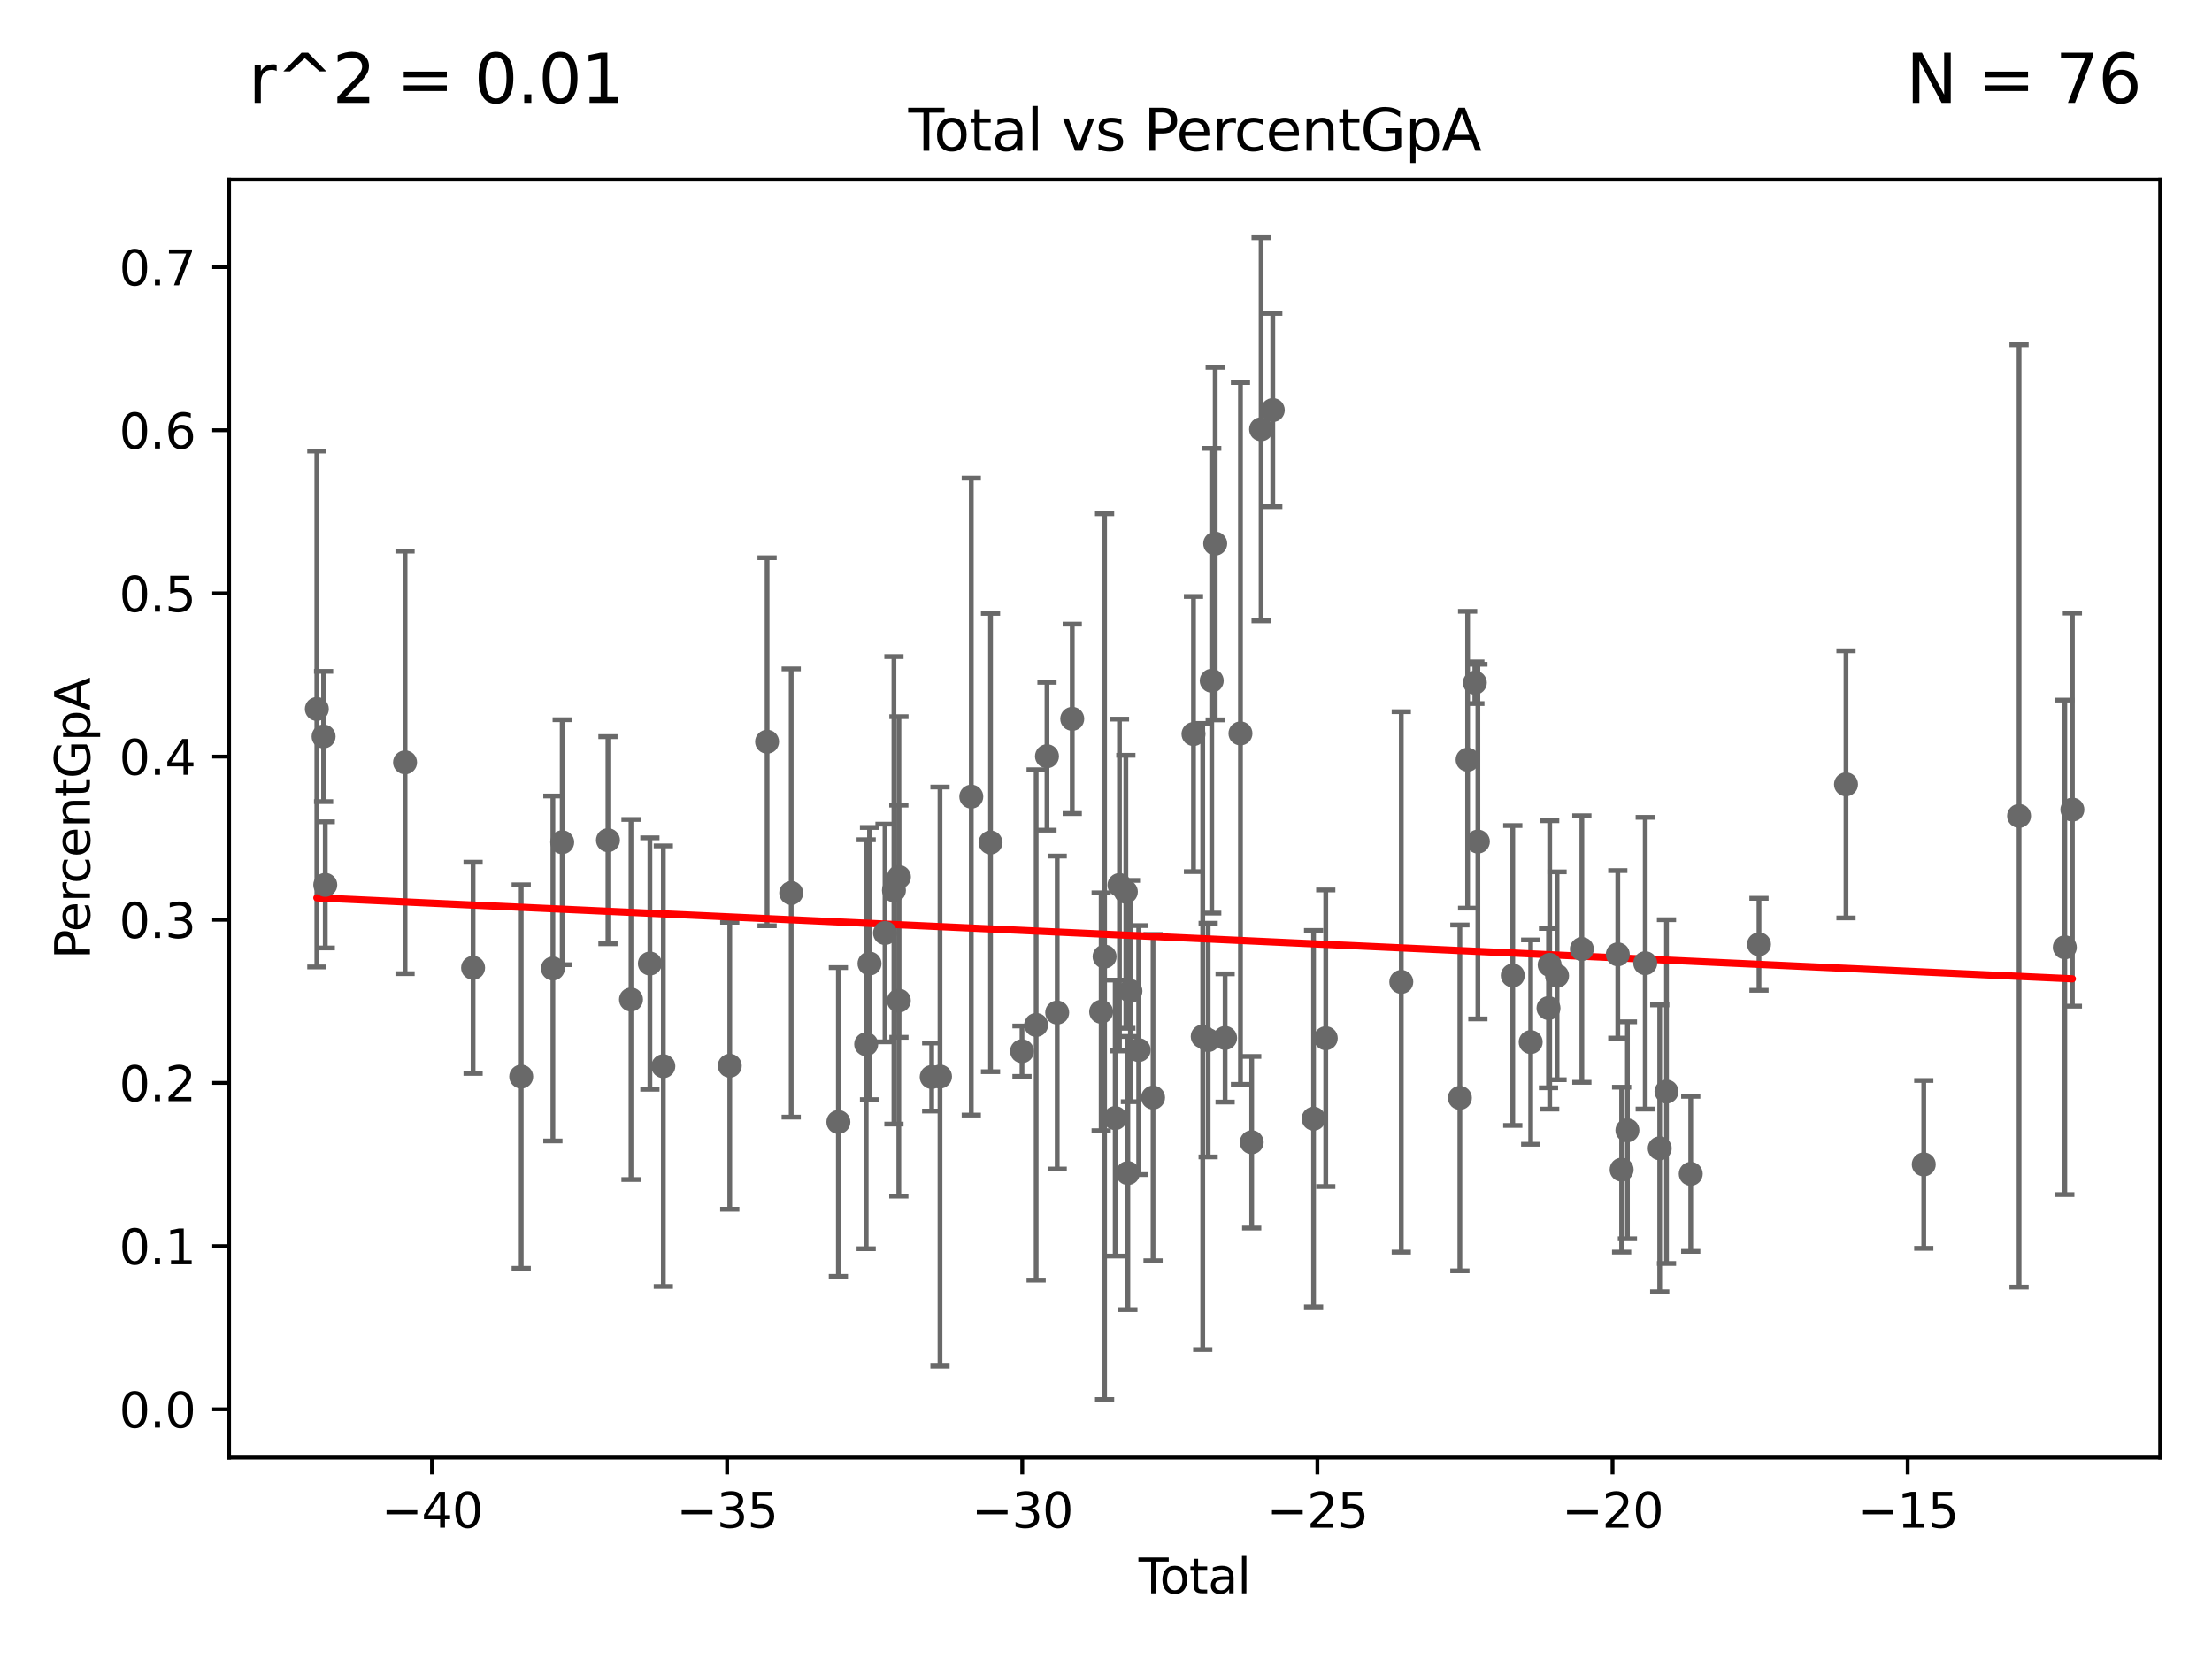 <?xml version="1.0" encoding="utf-8" standalone="no"?>
<!DOCTYPE svg PUBLIC "-//W3C//DTD SVG 1.1//EN"
  "http://www.w3.org/Graphics/SVG/1.1/DTD/svg11.dtd">
<svg xmlns:xlink="http://www.w3.org/1999/xlink" width="460.8pt" height="345.6pt" viewBox="0 0 460.8 345.6" xmlns="http://www.w3.org/2000/svg" version="1.1">
 <defs>
  <style type="text/css">*{stroke-linejoin: round; stroke-linecap: butt}</style>
 </defs>
 <g id="figure_1">
  <g id="patch_1">
   <path d="M 0 345.6 
L 460.8 345.6 
L 460.8 0 
L 0 0 
z
" style="fill: #ffffff"/>
  </g>
  <g id="axes_1">
   <g id="patch_2">
    <path d="M 47.72 303.64 
L 450 303.64 
L 450 37.411 
L 47.72 37.411 
z
" style="fill: #ffffff"/>
   </g>
   <g id="PathCollection_1">
    <defs>
     <path id="mf83e1bf017" d="M 0 1.118 
C 0.297 1.118 0.581 1 0.791 0.791 
C 1 0.581 1.118 0.297 1.118 0 
C 1.118 -0.297 1 -0.581 0.791 -0.791 
C 0.581 -1 0.297 -1.118 0 -1.118 
C -0.297 -1.118 -0.581 -1 -0.791 -0.791 
C -1 -0.581 -1.118 -0.297 -1.118 0 
C -1.118 0.297 -1 0.581 -0.791 0.791 
C -0.581 1 -0.297 1.118 0 1.118 
z
" style="stroke: #696969"/>
    </defs>
    <g clip-path="url(#p3107f54ec7)">
     <use xlink:href="#mf83e1bf017" x="366.43" y="196.715" style="fill: #696969; stroke: #696969"/>
     <use xlink:href="#mf83e1bf017" x="307.87" y="175.319" style="fill: #696969; stroke: #696969"/>
     <use xlink:href="#mf83e1bf017" x="307.237" y="142.222" style="fill: #696969; stroke: #696969"/>
     <use xlink:href="#mf83e1bf017" x="115.176" y="201.75" style="fill: #696969; stroke: #696969"/>
     <use xlink:href="#mf83e1bf017" x="305.73" y="158.263" style="fill: #696969; stroke: #696969"/>
     <use xlink:href="#mf83e1bf017" x="384.556" y="163.394" style="fill: #696969; stroke: #696969"/>
     <use xlink:href="#mf83e1bf017" x="304.121" y="228.713" style="fill: #696969; stroke: #696969"/>
     <use xlink:href="#mf83e1bf017" x="215.847" y="213.517" style="fill: #696969; stroke: #696969"/>
     <use xlink:href="#mf83e1bf017" x="342.731" y="200.651" style="fill: #696969; stroke: #696969"/>
     <use xlink:href="#mf83e1bf017" x="66.005" y="147.692" style="fill: #696969; stroke: #696969"/>
     <use xlink:href="#mf83e1bf017" x="218.105" y="157.539" style="fill: #696969; stroke: #696969"/>
     <use xlink:href="#mf83e1bf017" x="420.607" y="169.974" style="fill: #696969; stroke: #696969"/>
     <use xlink:href="#mf83e1bf017" x="181.137" y="200.726" style="fill: #696969; stroke: #696969"/>
     <use xlink:href="#mf83e1bf017" x="291.914" y="204.549" style="fill: #696969; stroke: #696969"/>
     <use xlink:href="#mf83e1bf017" x="126.648" y="175.026" style="fill: #696969; stroke: #696969"/>
     <use xlink:href="#mf83e1bf017" x="430.134" y="197.345" style="fill: #696969; stroke: #696969"/>
     <use xlink:href="#mf83e1bf017" x="117.115" y="175.451" style="fill: #696969; stroke: #696969"/>
     <use xlink:href="#mf83e1bf017" x="184.365" y="194.362" style="fill: #696969; stroke: #696969"/>
     <use xlink:href="#mf83e1bf017" x="235.492" y="206.454" style="fill: #696969; stroke: #696969"/>
     <use xlink:href="#mf83e1bf017" x="108.579" y="224.275" style="fill: #696969; stroke: #696969"/>
     <use xlink:href="#mf83e1bf017" x="67.759" y="184.334" style="fill: #696969; stroke: #696969"/>
     <use xlink:href="#mf83e1bf017" x="187.265" y="182.693" style="fill: #696969; stroke: #696969"/>
     <use xlink:href="#mf83e1bf017" x="186.224" y="185.472" style="fill: #696969; stroke: #696969"/>
     <use xlink:href="#mf83e1bf017" x="400.754" y="242.568" style="fill: #696969; stroke: #696969"/>
     <use xlink:href="#mf83e1bf017" x="84.38" y="158.813" style="fill: #696969; stroke: #696969"/>
     <use xlink:href="#mf83e1bf017" x="337.015" y="198.808" style="fill: #696969; stroke: #696969"/>
     <use xlink:href="#mf83e1bf017" x="337.814" y="243.66" style="fill: #696969; stroke: #696969"/>
     <use xlink:href="#mf83e1bf017" x="329.53" y="197.698" style="fill: #696969; stroke: #696969"/>
     <use xlink:href="#mf83e1bf017" x="194.087" y="224.357" style="fill: #696969; stroke: #696969"/>
     <use xlink:href="#mf83e1bf017" x="431.715" y="168.656" style="fill: #696969; stroke: #696969"/>
     <use xlink:href="#mf83e1bf017" x="339.019" y="235.463" style="fill: #696969; stroke: #696969"/>
     <use xlink:href="#mf83e1bf017" x="324.362" y="203.273" style="fill: #696969; stroke: #696969"/>
     <use xlink:href="#mf83e1bf017" x="322.827" y="201.005" style="fill: #696969; stroke: #696969"/>
     <use xlink:href="#mf83e1bf017" x="322.583" y="210.008" style="fill: #696969; stroke: #696969"/>
     <use xlink:href="#mf83e1bf017" x="202.338" y="165.952" style="fill: #696969; stroke: #696969"/>
     <use xlink:href="#mf83e1bf017" x="206.348" y="175.512" style="fill: #696969; stroke: #696969"/>
     <use xlink:href="#mf83e1bf017" x="318.87" y="217.087" style="fill: #696969; stroke: #696969"/>
     <use xlink:href="#mf83e1bf017" x="212.902" y="218.983" style="fill: #696969; stroke: #696969"/>
     <use xlink:href="#mf83e1bf017" x="98.553" y="201.615" style="fill: #696969; stroke: #696969"/>
     <use xlink:href="#mf83e1bf017" x="315.137" y="203.212" style="fill: #696969; stroke: #696969"/>
     <use xlink:href="#mf83e1bf017" x="195.82" y="224.265" style="fill: #696969; stroke: #696969"/>
     <use xlink:href="#mf83e1bf017" x="347.161" y="227.399" style="fill: #696969; stroke: #696969"/>
     <use xlink:href="#mf83e1bf017" x="345.749" y="239.22" style="fill: #696969; stroke: #696969"/>
     <use xlink:href="#mf83e1bf017" x="131.45" y="208.213" style="fill: #696969; stroke: #696969"/>
     <use xlink:href="#mf83e1bf017" x="152.026" y="222.016" style="fill: #696969; stroke: #696969"/>
     <use xlink:href="#mf83e1bf017" x="159.797" y="154.515" style="fill: #696969; stroke: #696969"/>
     <use xlink:href="#mf83e1bf017" x="255.212" y="216.226" style="fill: #696969; stroke: #696969"/>
     <use xlink:href="#mf83e1bf017" x="220.234" y="210.933" style="fill: #696969; stroke: #696969"/>
     <use xlink:href="#mf83e1bf017" x="253.149" y="113.237" style="fill: #696969; stroke: #696969"/>
     <use xlink:href="#mf83e1bf017" x="252.426" y="141.809" style="fill: #696969; stroke: #696969"/>
     <use xlink:href="#mf83e1bf017" x="251.678" y="216.669" style="fill: #696969; stroke: #696969"/>
     <use xlink:href="#mf83e1bf017" x="258.411" y="152.787" style="fill: #696969; stroke: #696969"/>
     <use xlink:href="#mf83e1bf017" x="250.552" y="215.917" style="fill: #696969; stroke: #696969"/>
     <use xlink:href="#mf83e1bf017" x="248.626" y="152.916" style="fill: #696969; stroke: #696969"/>
     <use xlink:href="#mf83e1bf017" x="174.65" y="233.731" style="fill: #696969; stroke: #696969"/>
     <use xlink:href="#mf83e1bf017" x="164.823" y="186.026" style="fill: #696969; stroke: #696969"/>
     <use xlink:href="#mf83e1bf017" x="240.204" y="228.647" style="fill: #696969; stroke: #696969"/>
     <use xlink:href="#mf83e1bf017" x="234.535" y="185.774" style="fill: #696969; stroke: #696969"/>
     <use xlink:href="#mf83e1bf017" x="234.954" y="244.376" style="fill: #696969; stroke: #696969"/>
     <use xlink:href="#mf83e1bf017" x="237.208" y="218.752" style="fill: #696969; stroke: #696969"/>
     <use xlink:href="#mf83e1bf017" x="233.206" y="184.366" style="fill: #696969; stroke: #696969"/>
     <use xlink:href="#mf83e1bf017" x="260.752" y="237.95" style="fill: #696969; stroke: #696969"/>
     <use xlink:href="#mf83e1bf017" x="187.243" y="208.447" style="fill: #696969; stroke: #696969"/>
     <use xlink:href="#mf83e1bf017" x="262.712" y="89.423" style="fill: #696969; stroke: #696969"/>
     <use xlink:href="#mf83e1bf017" x="180.442" y="217.531" style="fill: #696969; stroke: #696969"/>
     <use xlink:href="#mf83e1bf017" x="135.385" y="200.722" style="fill: #696969; stroke: #696969"/>
     <use xlink:href="#mf83e1bf017" x="223.37" y="149.749" style="fill: #696969; stroke: #696969"/>
     <use xlink:href="#mf83e1bf017" x="276.178" y="216.283" style="fill: #696969; stroke: #696969"/>
     <use xlink:href="#mf83e1bf017" x="67.41" y="153.421" style="fill: #696969; stroke: #696969"/>
     <use xlink:href="#mf83e1bf017" x="352.212" y="244.536" style="fill: #696969; stroke: #696969"/>
     <use xlink:href="#mf83e1bf017" x="229.392" y="210.771" style="fill: #696969; stroke: #696969"/>
     <use xlink:href="#mf83e1bf017" x="138.184" y="222.11" style="fill: #696969; stroke: #696969"/>
     <use xlink:href="#mf83e1bf017" x="265.142" y="85.424" style="fill: #696969; stroke: #696969"/>
     <use xlink:href="#mf83e1bf017" x="230.107" y="199.278" style="fill: #696969; stroke: #696969"/>
     <use xlink:href="#mf83e1bf017" x="232.314" y="232.92" style="fill: #696969; stroke: #696969"/>
     <use xlink:href="#mf83e1bf017" x="273.644" y="233.047" style="fill: #696969; stroke: #696969"/>
    </g>
   </g>
   <g id="matplotlib.axis_1">
    <g id="xtick_1">
     <g id="line2d_1">
      <defs>
       <path id="mfb51db4146" d="M 0 0 
L 0 3.5 
" style="stroke: #000000; stroke-width: 0.8"/>
      </defs>
      <g>
       <use xlink:href="#mfb51db4146" x="89.99" y="303.64" style="stroke: #000000; stroke-width: 0.8"/>
      </g>
     </g>
     <g id="text_1">
      <!-- −40 -->
      <g transform="translate(79.438 318.238)scale(0.1 -0.1)">
       <defs>
        <path id="DejaVuSans-2212" d="M 678 2272 
L 4684 2272 
L 4684 1741 
L 678 1741 
L 678 2272 
z
" transform="scale(0.016)"/>
        <path id="DejaVuSans-34" d="M 2419 4116 
L 825 1625 
L 2419 1625 
L 2419 4116 
z
M 2253 4666 
L 3047 4666 
L 3047 1625 
L 3713 1625 
L 3713 1100 
L 3047 1100 
L 3047 0 
L 2419 0 
L 2419 1100 
L 313 1100 
L 313 1709 
L 2253 4666 
z
" transform="scale(0.016)"/>
        <path id="DejaVuSans-30" d="M 2034 4250 
Q 1547 4250 1301 3770 
Q 1056 3291 1056 2328 
Q 1056 1369 1301 889 
Q 1547 409 2034 409 
Q 2525 409 2770 889 
Q 3016 1369 3016 2328 
Q 3016 3291 2770 3770 
Q 2525 4250 2034 4250 
z
M 2034 4750 
Q 2819 4750 3233 4129 
Q 3647 3509 3647 2328 
Q 3647 1150 3233 529 
Q 2819 -91 2034 -91 
Q 1250 -91 836 529 
Q 422 1150 422 2328 
Q 422 3509 836 4129 
Q 1250 4750 2034 4750 
z
" transform="scale(0.016)"/>
       </defs>
       <use xlink:href="#DejaVuSans-2212"/>
       <use xlink:href="#DejaVuSans-34" x="83.789"/>
       <use xlink:href="#DejaVuSans-30" x="147.412"/>
      </g>
     </g>
    </g>
    <g id="xtick_2">
     <g id="line2d_2">
      <g>
       <use xlink:href="#mfb51db4146" x="151.473" y="303.64" style="stroke: #000000; stroke-width: 0.8"/>
      </g>
     </g>
     <g id="text_2">
      <!-- −35 -->
      <g transform="translate(140.92 318.238)scale(0.1 -0.1)">
       <defs>
        <path id="DejaVuSans-33" d="M 2597 2516 
Q 3050 2419 3304 2112 
Q 3559 1806 3559 1356 
Q 3559 666 3084 287 
Q 2609 -91 1734 -91 
Q 1441 -91 1130 -33 
Q 819 25 488 141 
L 488 750 
Q 750 597 1062 519 
Q 1375 441 1716 441 
Q 2309 441 2620 675 
Q 2931 909 2931 1356 
Q 2931 1769 2642 2001 
Q 2353 2234 1838 2234 
L 1294 2234 
L 1294 2753 
L 1863 2753 
Q 2328 2753 2575 2939 
Q 2822 3125 2822 3475 
Q 2822 3834 2567 4026 
Q 2313 4219 1838 4219 
Q 1578 4219 1281 4162 
Q 984 4106 628 3988 
L 628 4550 
Q 988 4650 1302 4700 
Q 1616 4750 1894 4750 
Q 2613 4750 3031 4423 
Q 3450 4097 3450 3541 
Q 3450 3153 3228 2886 
Q 3006 2619 2597 2516 
z
" transform="scale(0.016)"/>
        <path id="DejaVuSans-35" d="M 691 4666 
L 3169 4666 
L 3169 4134 
L 1269 4134 
L 1269 2991 
Q 1406 3038 1543 3061 
Q 1681 3084 1819 3084 
Q 2600 3084 3056 2656 
Q 3513 2228 3513 1497 
Q 3513 744 3044 326 
Q 2575 -91 1722 -91 
Q 1428 -91 1123 -41 
Q 819 9 494 109 
L 494 744 
Q 775 591 1075 516 
Q 1375 441 1709 441 
Q 2250 441 2565 725 
Q 2881 1009 2881 1497 
Q 2881 1984 2565 2268 
Q 2250 2553 1709 2553 
Q 1456 2553 1204 2497 
Q 953 2441 691 2322 
L 691 4666 
z
" transform="scale(0.016)"/>
       </defs>
       <use xlink:href="#DejaVuSans-2212"/>
       <use xlink:href="#DejaVuSans-33" x="83.789"/>
       <use xlink:href="#DejaVuSans-35" x="147.412"/>
      </g>
     </g>
    </g>
    <g id="xtick_3">
     <g id="line2d_3">
      <g>
       <use xlink:href="#mfb51db4146" x="212.955" y="303.64" style="stroke: #000000; stroke-width: 0.8"/>
      </g>
     </g>
     <g id="text_3">
      <!-- −30 -->
      <g transform="translate(202.403 318.238)scale(0.1 -0.1)">
       <use xlink:href="#DejaVuSans-2212"/>
       <use xlink:href="#DejaVuSans-33" x="83.789"/>
       <use xlink:href="#DejaVuSans-30" x="147.412"/>
      </g>
     </g>
    </g>
    <g id="xtick_4">
     <g id="line2d_4">
      <g>
       <use xlink:href="#mfb51db4146" x="274.438" y="303.64" style="stroke: #000000; stroke-width: 0.8"/>
      </g>
     </g>
     <g id="text_4">
      <!-- −25 -->
      <g transform="translate(263.886 318.238)scale(0.1 -0.1)">
       <defs>
        <path id="DejaVuSans-32" d="M 1228 531 
L 3431 531 
L 3431 0 
L 469 0 
L 469 531 
Q 828 903 1448 1529 
Q 2069 2156 2228 2338 
Q 2531 2678 2651 2914 
Q 2772 3150 2772 3378 
Q 2772 3750 2511 3984 
Q 2250 4219 1831 4219 
Q 1534 4219 1204 4116 
Q 875 4013 500 3803 
L 500 4441 
Q 881 4594 1212 4672 
Q 1544 4750 1819 4750 
Q 2544 4750 2975 4387 
Q 3406 4025 3406 3419 
Q 3406 3131 3298 2873 
Q 3191 2616 2906 2266 
Q 2828 2175 2409 1742 
Q 1991 1309 1228 531 
z
" transform="scale(0.016)"/>
       </defs>
       <use xlink:href="#DejaVuSans-2212"/>
       <use xlink:href="#DejaVuSans-32" x="83.789"/>
       <use xlink:href="#DejaVuSans-35" x="147.412"/>
      </g>
     </g>
    </g>
    <g id="xtick_5">
     <g id="line2d_5">
      <g>
       <use xlink:href="#mfb51db4146" x="335.921" y="303.64" style="stroke: #000000; stroke-width: 0.8"/>
      </g>
     </g>
     <g id="text_5">
      <!-- −20 -->
      <g transform="translate(325.368 318.238)scale(0.1 -0.1)">
       <use xlink:href="#DejaVuSans-2212"/>
       <use xlink:href="#DejaVuSans-32" x="83.789"/>
       <use xlink:href="#DejaVuSans-30" x="147.412"/>
      </g>
     </g>
    </g>
    <g id="xtick_6">
     <g id="line2d_6">
      <g>
       <use xlink:href="#mfb51db4146" x="397.403" y="303.64" style="stroke: #000000; stroke-width: 0.8"/>
      </g>
     </g>
     <g id="text_6">
      <!-- −15 -->
      <g transform="translate(386.851 318.238)scale(0.1 -0.1)">
       <defs>
        <path id="DejaVuSans-31" d="M 794 531 
L 1825 531 
L 1825 4091 
L 703 3866 
L 703 4441 
L 1819 4666 
L 2450 4666 
L 2450 531 
L 3481 531 
L 3481 0 
L 794 0 
L 794 531 
z
" transform="scale(0.016)"/>
       </defs>
       <use xlink:href="#DejaVuSans-2212"/>
       <use xlink:href="#DejaVuSans-31" x="83.789"/>
       <use xlink:href="#DejaVuSans-35" x="147.412"/>
      </g>
     </g>
    </g>
    <g id="text_7">
     <!-- Total -->
     <g transform="translate(237.183 331.917)scale(0.1 -0.1)">
      <defs>
       <path id="DejaVuSans-54" d="M -19 4666 
L 3928 4666 
L 3928 4134 
L 2272 4134 
L 2272 0 
L 1638 0 
L 1638 4134 
L -19 4134 
L -19 4666 
z
" transform="scale(0.016)"/>
       <path id="DejaVuSans-6f" d="M 1959 3097 
Q 1497 3097 1228 2736 
Q 959 2375 959 1747 
Q 959 1119 1226 758 
Q 1494 397 1959 397 
Q 2419 397 2687 759 
Q 2956 1122 2956 1747 
Q 2956 2369 2687 2733 
Q 2419 3097 1959 3097 
z
M 1959 3584 
Q 2709 3584 3137 3096 
Q 3566 2609 3566 1747 
Q 3566 888 3137 398 
Q 2709 -91 1959 -91 
Q 1206 -91 779 398 
Q 353 888 353 1747 
Q 353 2609 779 3096 
Q 1206 3584 1959 3584 
z
" transform="scale(0.016)"/>
       <path id="DejaVuSans-74" d="M 1172 4494 
L 1172 3500 
L 2356 3500 
L 2356 3053 
L 1172 3053 
L 1172 1153 
Q 1172 725 1289 603 
Q 1406 481 1766 481 
L 2356 481 
L 2356 0 
L 1766 0 
Q 1100 0 847 248 
Q 594 497 594 1153 
L 594 3053 
L 172 3053 
L 172 3500 
L 594 3500 
L 594 4494 
L 1172 4494 
z
" transform="scale(0.016)"/>
       <path id="DejaVuSans-61" d="M 2194 1759 
Q 1497 1759 1228 1600 
Q 959 1441 959 1056 
Q 959 750 1161 570 
Q 1363 391 1709 391 
Q 2188 391 2477 730 
Q 2766 1069 2766 1631 
L 2766 1759 
L 2194 1759 
z
M 3341 1997 
L 3341 0 
L 2766 0 
L 2766 531 
Q 2569 213 2275 61 
Q 1981 -91 1556 -91 
Q 1019 -91 701 211 
Q 384 513 384 1019 
Q 384 1609 779 1909 
Q 1175 2209 1959 2209 
L 2766 2209 
L 2766 2266 
Q 2766 2663 2505 2880 
Q 2244 3097 1772 3097 
Q 1472 3097 1187 3025 
Q 903 2953 641 2809 
L 641 3341 
Q 956 3463 1253 3523 
Q 1550 3584 1831 3584 
Q 2591 3584 2966 3190 
Q 3341 2797 3341 1997 
z
" transform="scale(0.016)"/>
       <path id="DejaVuSans-6c" d="M 603 4863 
L 1178 4863 
L 1178 0 
L 603 0 
L 603 4863 
z
" transform="scale(0.016)"/>
      </defs>
      <use xlink:href="#DejaVuSans-54"/>
      <use xlink:href="#DejaVuSans-6f" x="44.084"/>
      <use xlink:href="#DejaVuSans-74" x="105.266"/>
      <use xlink:href="#DejaVuSans-61" x="144.475"/>
      <use xlink:href="#DejaVuSans-6c" x="205.754"/>
     </g>
    </g>
   </g>
   <g id="matplotlib.axis_2">
    <g id="ytick_1">
     <g id="line2d_7">
      <defs>
       <path id="m116c4372c9" d="M 0 0 
L -3.5 0 
" style="stroke: #000000; stroke-width: 0.8"/>
      </defs>
      <g>
       <use xlink:href="#m116c4372c9" x="47.72" y="293.58" style="stroke: #000000; stroke-width: 0.8"/>
      </g>
     </g>
     <g id="text_8">
      <!-- 0.0 -->
      <g transform="translate(24.817 297.379)scale(0.1 -0.1)">
       <defs>
        <path id="DejaVuSans-2e" d="M 684 794 
L 1344 794 
L 1344 0 
L 684 0 
L 684 794 
z
" transform="scale(0.016)"/>
       </defs>
       <use xlink:href="#DejaVuSans-30"/>
       <use xlink:href="#DejaVuSans-2e" x="63.623"/>
       <use xlink:href="#DejaVuSans-30" x="95.41"/>
      </g>
     </g>
    </g>
    <g id="ytick_2">
     <g id="line2d_8">
      <g>
       <use xlink:href="#m116c4372c9" x="47.72" y="259.587" style="stroke: #000000; stroke-width: 0.8"/>
      </g>
     </g>
     <g id="text_9">
      <!-- 0.1 -->
      <g transform="translate(24.817 263.386)scale(0.1 -0.1)">
       <use xlink:href="#DejaVuSans-30"/>
       <use xlink:href="#DejaVuSans-2e" x="63.623"/>
       <use xlink:href="#DejaVuSans-31" x="95.41"/>
      </g>
     </g>
    </g>
    <g id="ytick_3">
     <g id="line2d_9">
      <g>
       <use xlink:href="#m116c4372c9" x="47.72" y="225.594" style="stroke: #000000; stroke-width: 0.8"/>
      </g>
     </g>
     <g id="text_10">
      <!-- 0.2 -->
      <g transform="translate(24.817 229.394)scale(0.1 -0.1)">
       <use xlink:href="#DejaVuSans-30"/>
       <use xlink:href="#DejaVuSans-2e" x="63.623"/>
       <use xlink:href="#DejaVuSans-32" x="95.41"/>
      </g>
     </g>
    </g>
    <g id="ytick_4">
     <g id="line2d_10">
      <g>
       <use xlink:href="#m116c4372c9" x="47.72" y="191.602" style="stroke: #000000; stroke-width: 0.8"/>
      </g>
     </g>
     <g id="text_11">
      <!-- 0.3 -->
      <g transform="translate(24.817 195.401)scale(0.1 -0.1)">
       <use xlink:href="#DejaVuSans-30"/>
       <use xlink:href="#DejaVuSans-2e" x="63.623"/>
       <use xlink:href="#DejaVuSans-33" x="95.41"/>
      </g>
     </g>
    </g>
    <g id="ytick_5">
     <g id="line2d_11">
      <g>
       <use xlink:href="#m116c4372c9" x="47.72" y="157.609" style="stroke: #000000; stroke-width: 0.8"/>
      </g>
     </g>
     <g id="text_12">
      <!-- 0.4 -->
      <g transform="translate(24.817 161.408)scale(0.1 -0.1)">
       <use xlink:href="#DejaVuSans-30"/>
       <use xlink:href="#DejaVuSans-2e" x="63.623"/>
       <use xlink:href="#DejaVuSans-34" x="95.41"/>
      </g>
     </g>
    </g>
    <g id="ytick_6">
     <g id="line2d_12">
      <g>
       <use xlink:href="#m116c4372c9" x="47.72" y="123.616" style="stroke: #000000; stroke-width: 0.8"/>
      </g>
     </g>
     <g id="text_13">
      <!-- 0.5 -->
      <g transform="translate(24.817 127.415)scale(0.1 -0.1)">
       <use xlink:href="#DejaVuSans-30"/>
       <use xlink:href="#DejaVuSans-2e" x="63.623"/>
       <use xlink:href="#DejaVuSans-35" x="95.41"/>
      </g>
     </g>
    </g>
    <g id="ytick_7">
     <g id="line2d_13">
      <g>
       <use xlink:href="#m116c4372c9" x="47.72" y="89.623" style="stroke: #000000; stroke-width: 0.8"/>
      </g>
     </g>
     <g id="text_14">
      <!-- 0.6 -->
      <g transform="translate(24.817 93.423)scale(0.1 -0.1)">
       <defs>
        <path id="DejaVuSans-36" d="M 2113 2584 
Q 1688 2584 1439 2293 
Q 1191 2003 1191 1497 
Q 1191 994 1439 701 
Q 1688 409 2113 409 
Q 2538 409 2786 701 
Q 3034 994 3034 1497 
Q 3034 2003 2786 2293 
Q 2538 2584 2113 2584 
z
M 3366 4563 
L 3366 3988 
Q 3128 4100 2886 4159 
Q 2644 4219 2406 4219 
Q 1781 4219 1451 3797 
Q 1122 3375 1075 2522 
Q 1259 2794 1537 2939 
Q 1816 3084 2150 3084 
Q 2853 3084 3261 2657 
Q 3669 2231 3669 1497 
Q 3669 778 3244 343 
Q 2819 -91 2113 -91 
Q 1303 -91 875 529 
Q 447 1150 447 2328 
Q 447 3434 972 4092 
Q 1497 4750 2381 4750 
Q 2619 4750 2861 4703 
Q 3103 4656 3366 4563 
z
" transform="scale(0.016)"/>
       </defs>
       <use xlink:href="#DejaVuSans-30"/>
       <use xlink:href="#DejaVuSans-2e" x="63.623"/>
       <use xlink:href="#DejaVuSans-36" x="95.41"/>
      </g>
     </g>
    </g>
    <g id="ytick_8">
     <g id="line2d_14">
      <g>
       <use xlink:href="#m116c4372c9" x="47.72" y="55.631" style="stroke: #000000; stroke-width: 0.8"/>
      </g>
     </g>
     <g id="text_15">
      <!-- 0.7 -->
      <g transform="translate(24.817 59.43)scale(0.1 -0.1)">
       <defs>
        <path id="DejaVuSans-37" d="M 525 4666 
L 3525 4666 
L 3525 4397 
L 1831 0 
L 1172 0 
L 2766 4134 
L 525 4134 
L 525 4666 
z
" transform="scale(0.016)"/>
       </defs>
       <use xlink:href="#DejaVuSans-30"/>
       <use xlink:href="#DejaVuSans-2e" x="63.623"/>
       <use xlink:href="#DejaVuSans-37" x="95.41"/>
      </g>
     </g>
    </g>
    <g id="text_16">
     <!-- PercentGpA -->
     <g transform="translate(18.737 199.802)rotate(-90)scale(0.1 -0.1)">
      <defs>
       <path id="DejaVuSans-50" d="M 1259 4147 
L 1259 2394 
L 2053 2394 
Q 2494 2394 2734 2622 
Q 2975 2850 2975 3272 
Q 2975 3691 2734 3919 
Q 2494 4147 2053 4147 
L 1259 4147 
z
M 628 4666 
L 2053 4666 
Q 2838 4666 3239 4311 
Q 3641 3956 3641 3272 
Q 3641 2581 3239 2228 
Q 2838 1875 2053 1875 
L 1259 1875 
L 1259 0 
L 628 0 
L 628 4666 
z
" transform="scale(0.016)"/>
       <path id="DejaVuSans-65" d="M 3597 1894 
L 3597 1613 
L 953 1613 
Q 991 1019 1311 708 
Q 1631 397 2203 397 
Q 2534 397 2845 478 
Q 3156 559 3463 722 
L 3463 178 
Q 3153 47 2828 -22 
Q 2503 -91 2169 -91 
Q 1331 -91 842 396 
Q 353 884 353 1716 
Q 353 2575 817 3079 
Q 1281 3584 2069 3584 
Q 2775 3584 3186 3129 
Q 3597 2675 3597 1894 
z
M 3022 2063 
Q 3016 2534 2758 2815 
Q 2500 3097 2075 3097 
Q 1594 3097 1305 2825 
Q 1016 2553 972 2059 
L 3022 2063 
z
" transform="scale(0.016)"/>
       <path id="DejaVuSans-72" d="M 2631 2963 
Q 2534 3019 2420 3045 
Q 2306 3072 2169 3072 
Q 1681 3072 1420 2755 
Q 1159 2438 1159 1844 
L 1159 0 
L 581 0 
L 581 3500 
L 1159 3500 
L 1159 2956 
Q 1341 3275 1631 3429 
Q 1922 3584 2338 3584 
Q 2397 3584 2469 3576 
Q 2541 3569 2628 3553 
L 2631 2963 
z
" transform="scale(0.016)"/>
       <path id="DejaVuSans-63" d="M 3122 3366 
L 3122 2828 
Q 2878 2963 2633 3030 
Q 2388 3097 2138 3097 
Q 1578 3097 1268 2742 
Q 959 2388 959 1747 
Q 959 1106 1268 751 
Q 1578 397 2138 397 
Q 2388 397 2633 464 
Q 2878 531 3122 666 
L 3122 134 
Q 2881 22 2623 -34 
Q 2366 -91 2075 -91 
Q 1284 -91 818 406 
Q 353 903 353 1747 
Q 353 2603 823 3093 
Q 1294 3584 2113 3584 
Q 2378 3584 2631 3529 
Q 2884 3475 3122 3366 
z
" transform="scale(0.016)"/>
       <path id="DejaVuSans-6e" d="M 3513 2113 
L 3513 0 
L 2938 0 
L 2938 2094 
Q 2938 2591 2744 2837 
Q 2550 3084 2163 3084 
Q 1697 3084 1428 2787 
Q 1159 2491 1159 1978 
L 1159 0 
L 581 0 
L 581 3500 
L 1159 3500 
L 1159 2956 
Q 1366 3272 1645 3428 
Q 1925 3584 2291 3584 
Q 2894 3584 3203 3211 
Q 3513 2838 3513 2113 
z
" transform="scale(0.016)"/>
       <path id="DejaVuSans-47" d="M 3809 666 
L 3809 1919 
L 2778 1919 
L 2778 2438 
L 4434 2438 
L 4434 434 
Q 4069 175 3628 42 
Q 3188 -91 2688 -91 
Q 1594 -91 976 548 
Q 359 1188 359 2328 
Q 359 3472 976 4111 
Q 1594 4750 2688 4750 
Q 3144 4750 3555 4637 
Q 3966 4525 4313 4306 
L 4313 3634 
Q 3963 3931 3569 4081 
Q 3175 4231 2741 4231 
Q 1884 4231 1454 3753 
Q 1025 3275 1025 2328 
Q 1025 1384 1454 906 
Q 1884 428 2741 428 
Q 3075 428 3337 486 
Q 3600 544 3809 666 
z
" transform="scale(0.016)"/>
       <path id="DejaVuSans-70" d="M 1159 525 
L 1159 -1331 
L 581 -1331 
L 581 3500 
L 1159 3500 
L 1159 2969 
Q 1341 3281 1617 3432 
Q 1894 3584 2278 3584 
Q 2916 3584 3314 3078 
Q 3713 2572 3713 1747 
Q 3713 922 3314 415 
Q 2916 -91 2278 -91 
Q 1894 -91 1617 61 
Q 1341 213 1159 525 
z
M 3116 1747 
Q 3116 2381 2855 2742 
Q 2594 3103 2138 3103 
Q 1681 3103 1420 2742 
Q 1159 2381 1159 1747 
Q 1159 1113 1420 752 
Q 1681 391 2138 391 
Q 2594 391 2855 752 
Q 3116 1113 3116 1747 
z
" transform="scale(0.016)"/>
       <path id="DejaVuSans-41" d="M 2188 4044 
L 1331 1722 
L 3047 1722 
L 2188 4044 
z
M 1831 4666 
L 2547 4666 
L 4325 0 
L 3669 0 
L 3244 1197 
L 1141 1197 
L 716 0 
L 50 0 
L 1831 4666 
z
" transform="scale(0.016)"/>
      </defs>
      <use xlink:href="#DejaVuSans-50"/>
      <use xlink:href="#DejaVuSans-65" x="56.678"/>
      <use xlink:href="#DejaVuSans-72" x="118.201"/>
      <use xlink:href="#DejaVuSans-63" x="157.064"/>
      <use xlink:href="#DejaVuSans-65" x="212.045"/>
      <use xlink:href="#DejaVuSans-6e" x="273.568"/>
      <use xlink:href="#DejaVuSans-74" x="336.947"/>
      <use xlink:href="#DejaVuSans-47" x="376.156"/>
      <use xlink:href="#DejaVuSans-70" x="453.646"/>
      <use xlink:href="#DejaVuSans-41" x="517.123"/>
     </g>
    </g>
   </g>
   <g id="LineCollection_1">
    <path d="M 366.43 206.295 
L 366.43 187.136 
" clip-path="url(#p3107f54ec7)" style="fill: none; stroke: #696969"/>
    <path d="M 307.87 212.258 
L 307.87 138.38 
" clip-path="url(#p3107f54ec7)" style="fill: none; stroke: #696969"/>
    <path d="M 307.237 146.565 
L 307.237 137.88 
" clip-path="url(#p3107f54ec7)" style="fill: none; stroke: #696969"/>
    <path d="M 115.176 237.679 
L 115.176 165.821 
" clip-path="url(#p3107f54ec7)" style="fill: none; stroke: #696969"/>
    <path d="M 305.73 189.182 
L 305.73 127.343 
" clip-path="url(#p3107f54ec7)" style="fill: none; stroke: #696969"/>
    <path d="M 384.556 191.216 
L 384.556 135.572 
" clip-path="url(#p3107f54ec7)" style="fill: none; stroke: #696969"/>
    <path d="M 304.121 264.736 
L 304.121 192.69 
" clip-path="url(#p3107f54ec7)" style="fill: none; stroke: #696969"/>
    <path d="M 215.847 266.676 
L 215.847 160.359 
" clip-path="url(#p3107f54ec7)" style="fill: none; stroke: #696969"/>
    <path d="M 342.731 231.037 
L 342.731 170.266 
" clip-path="url(#p3107f54ec7)" style="fill: none; stroke: #696969"/>
    <path d="M 66.005 201.427 
L 66.005 93.956 
" clip-path="url(#p3107f54ec7)" style="fill: none; stroke: #696969"/>
    <path d="M 218.105 172.939 
L 218.105 142.139 
" clip-path="url(#p3107f54ec7)" style="fill: none; stroke: #696969"/>
    <path d="M 420.607 268.123 
L 420.607 71.824 
" clip-path="url(#p3107f54ec7)" style="fill: none; stroke: #696969"/>
    <path d="M 181.137 229.078 
L 181.137 172.375 
" clip-path="url(#p3107f54ec7)" style="fill: none; stroke: #696969"/>
    <path d="M 291.914 260.838 
L 291.914 148.261 
" clip-path="url(#p3107f54ec7)" style="fill: none; stroke: #696969"/>
    <path d="M 126.648 196.601 
L 126.648 153.451 
" clip-path="url(#p3107f54ec7)" style="fill: none; stroke: #696969"/>
    <path d="M 430.134 248.852 
L 430.134 145.837 
" clip-path="url(#p3107f54ec7)" style="fill: none; stroke: #696969"/>
    <path d="M 117.115 200.966 
L 117.115 149.936 
" clip-path="url(#p3107f54ec7)" style="fill: none; stroke: #696969"/>
    <path d="M 184.365 217.04 
L 184.365 171.685 
" clip-path="url(#p3107f54ec7)" style="fill: none; stroke: #696969"/>
    <path d="M 235.492 229.506 
L 235.492 183.402 
" clip-path="url(#p3107f54ec7)" style="fill: none; stroke: #696969"/>
    <path d="M 108.579 264.222 
L 108.579 184.327 
" clip-path="url(#p3107f54ec7)" style="fill: none; stroke: #696969"/>
    <path d="M 67.759 197.475 
L 67.759 171.192 
" clip-path="url(#p3107f54ec7)" style="fill: none; stroke: #696969"/>
    <path d="M 187.265 216.089 
L 187.265 149.297 
" clip-path="url(#p3107f54ec7)" style="fill: none; stroke: #696969"/>
    <path d="M 186.224 234.166 
L 186.224 136.777 
" clip-path="url(#p3107f54ec7)" style="fill: none; stroke: #696969"/>
    <path d="M 400.754 260.052 
L 400.754 225.084 
" clip-path="url(#p3107f54ec7)" style="fill: none; stroke: #696969"/>
    <path d="M 84.38 202.833 
L 84.38 114.794 
" clip-path="url(#p3107f54ec7)" style="fill: none; stroke: #696969"/>
    <path d="M 337.015 216.257 
L 337.015 181.358 
" clip-path="url(#p3107f54ec7)" style="fill: none; stroke: #696969"/>
    <path d="M 337.814 260.831 
L 337.814 226.489 
" clip-path="url(#p3107f54ec7)" style="fill: none; stroke: #696969"/>
    <path d="M 329.53 225.464 
L 329.53 169.933 
" clip-path="url(#p3107f54ec7)" style="fill: none; stroke: #696969"/>
    <path d="M 194.087 231.447 
L 194.087 217.266 
" clip-path="url(#p3107f54ec7)" style="fill: none; stroke: #696969"/>
    <path d="M 431.715 209.6 
L 431.715 127.712 
" clip-path="url(#p3107f54ec7)" style="fill: none; stroke: #696969"/>
    <path d="M 339.019 258.067 
L 339.019 212.859 
" clip-path="url(#p3107f54ec7)" style="fill: none; stroke: #696969"/>
    <path d="M 324.362 224.923 
L 324.362 181.623 
" clip-path="url(#p3107f54ec7)" style="fill: none; stroke: #696969"/>
    <path d="M 322.827 231.046 
L 322.827 170.965 
" clip-path="url(#p3107f54ec7)" style="fill: none; stroke: #696969"/>
    <path d="M 322.583 226.613 
L 322.583 193.403 
" clip-path="url(#p3107f54ec7)" style="fill: none; stroke: #696969"/>
    <path d="M 202.338 232.288 
L 202.338 99.617 
" clip-path="url(#p3107f54ec7)" style="fill: none; stroke: #696969"/>
    <path d="M 206.348 223.251 
L 206.348 127.772 
" clip-path="url(#p3107f54ec7)" style="fill: none; stroke: #696969"/>
    <path d="M 318.87 238.367 
L 318.87 195.807 
" clip-path="url(#p3107f54ec7)" style="fill: none; stroke: #696969"/>
    <path d="M 212.902 224.237 
L 212.902 213.73 
" clip-path="url(#p3107f54ec7)" style="fill: none; stroke: #696969"/>
    <path d="M 98.553 223.615 
L 98.553 179.615 
" clip-path="url(#p3107f54ec7)" style="fill: none; stroke: #696969"/>
    <path d="M 315.137 234.445 
L 315.137 171.98 
" clip-path="url(#p3107f54ec7)" style="fill: none; stroke: #696969"/>
    <path d="M 195.82 284.578 
L 195.82 163.953 
" clip-path="url(#p3107f54ec7)" style="fill: none; stroke: #696969"/>
    <path d="M 347.161 263.209 
L 347.161 191.59 
" clip-path="url(#p3107f54ec7)" style="fill: none; stroke: #696969"/>
    <path d="M 345.749 269.102 
L 345.749 209.339 
" clip-path="url(#p3107f54ec7)" style="fill: none; stroke: #696969"/>
    <path d="M 131.45 245.713 
L 131.45 170.714 
" clip-path="url(#p3107f54ec7)" style="fill: none; stroke: #696969"/>
    <path d="M 152.026 251.918 
L 152.026 192.115 
" clip-path="url(#p3107f54ec7)" style="fill: none; stroke: #696969"/>
    <path d="M 159.797 192.855 
L 159.797 116.175 
" clip-path="url(#p3107f54ec7)" style="fill: none; stroke: #696969"/>
    <path d="M 255.212 229.584 
L 255.212 202.868 
" clip-path="url(#p3107f54ec7)" style="fill: none; stroke: #696969"/>
    <path d="M 220.234 243.529 
L 220.234 178.337 
" clip-path="url(#p3107f54ec7)" style="fill: none; stroke: #696969"/>
    <path d="M 253.149 149.962 
L 253.149 76.513 
" clip-path="url(#p3107f54ec7)" style="fill: none; stroke: #696969"/>
    <path d="M 252.426 190.216 
L 252.426 93.402 
" clip-path="url(#p3107f54ec7)" style="fill: none; stroke: #696969"/>
    <path d="M 251.678 241.009 
L 251.678 192.33 
" clip-path="url(#p3107f54ec7)" style="fill: none; stroke: #696969"/>
    <path d="M 258.411 225.893 
L 258.411 79.682 
" clip-path="url(#p3107f54ec7)" style="fill: none; stroke: #696969"/>
    <path d="M 250.552 281.12 
L 250.552 150.714 
" clip-path="url(#p3107f54ec7)" style="fill: none; stroke: #696969"/>
    <path d="M 248.626 181.571 
L 248.626 124.26 
" clip-path="url(#p3107f54ec7)" style="fill: none; stroke: #696969"/>
    <path d="M 174.65 265.897 
L 174.65 201.566 
" clip-path="url(#p3107f54ec7)" style="fill: none; stroke: #696969"/>
    <path d="M 164.823 232.713 
L 164.823 139.339 
" clip-path="url(#p3107f54ec7)" style="fill: none; stroke: #696969"/>
    <path d="M 240.204 262.634 
L 240.204 194.661 
" clip-path="url(#p3107f54ec7)" style="fill: none; stroke: #696969"/>
    <path d="M 234.535 214.209 
L 234.535 157.339 
" clip-path="url(#p3107f54ec7)" style="fill: none; stroke: #696969"/>
    <path d="M 234.954 272.839 
L 234.954 215.913 
" clip-path="url(#p3107f54ec7)" style="fill: none; stroke: #696969"/>
    <path d="M 237.208 244.683 
L 237.208 192.82 
" clip-path="url(#p3107f54ec7)" style="fill: none; stroke: #696969"/>
    <path d="M 233.206 218.923 
L 233.206 149.808 
" clip-path="url(#p3107f54ec7)" style="fill: none; stroke: #696969"/>
    <path d="M 260.752 255.83 
L 260.752 220.069 
" clip-path="url(#p3107f54ec7)" style="fill: none; stroke: #696969"/>
    <path d="M 187.243 249.168 
L 187.243 167.726 
" clip-path="url(#p3107f54ec7)" style="fill: none; stroke: #696969"/>
    <path d="M 262.712 129.333 
L 262.712 49.513 
" clip-path="url(#p3107f54ec7)" style="fill: none; stroke: #696969"/>
    <path d="M 180.442 260.129 
L 180.442 174.933 
" clip-path="url(#p3107f54ec7)" style="fill: none; stroke: #696969"/>
    <path d="M 135.385 226.915 
L 135.385 174.529 
" clip-path="url(#p3107f54ec7)" style="fill: none; stroke: #696969"/>
    <path d="M 223.37 169.477 
L 223.37 130.021 
" clip-path="url(#p3107f54ec7)" style="fill: none; stroke: #696969"/>
    <path d="M 276.178 247.172 
L 276.178 185.394 
" clip-path="url(#p3107f54ec7)" style="fill: none; stroke: #696969"/>
    <path d="M 67.41 166.989 
L 67.41 139.854 
" clip-path="url(#p3107f54ec7)" style="fill: none; stroke: #696969"/>
    <path d="M 352.212 260.683 
L 352.212 228.389 
" clip-path="url(#p3107f54ec7)" style="fill: none; stroke: #696969"/>
    <path d="M 229.392 235.539 
L 229.392 186.004 
" clip-path="url(#p3107f54ec7)" style="fill: none; stroke: #696969"/>
    <path d="M 138.184 267.999 
L 138.184 176.22 
" clip-path="url(#p3107f54ec7)" style="fill: none; stroke: #696969"/>
    <path d="M 265.142 105.559 
L 265.142 65.289 
" clip-path="url(#p3107f54ec7)" style="fill: none; stroke: #696969"/>
    <path d="M 230.107 291.539 
L 230.107 107.017 
" clip-path="url(#p3107f54ec7)" style="fill: none; stroke: #696969"/>
    <path d="M 232.314 261.669 
L 232.314 204.171 
" clip-path="url(#p3107f54ec7)" style="fill: none; stroke: #696969"/>
    <path d="M 273.644 272.262 
L 273.644 193.832 
" clip-path="url(#p3107f54ec7)" style="fill: none; stroke: #696969"/>
   </g>
   <g id="line2d_15">
    <defs>
     <path id="m722bc0aed5" d="M 2 0 
L -2 -0 
" style="stroke: #696969"/>
    </defs>
    <g clip-path="url(#p3107f54ec7)">
     <use xlink:href="#m722bc0aed5" x="366.43" y="206.295" style="fill: #696969; stroke: #696969"/>
     <use xlink:href="#m722bc0aed5" x="307.87" y="212.258" style="fill: #696969; stroke: #696969"/>
     <use xlink:href="#m722bc0aed5" x="307.237" y="146.565" style="fill: #696969; stroke: #696969"/>
     <use xlink:href="#m722bc0aed5" x="115.176" y="237.679" style="fill: #696969; stroke: #696969"/>
     <use xlink:href="#m722bc0aed5" x="305.73" y="189.182" style="fill: #696969; stroke: #696969"/>
     <use xlink:href="#m722bc0aed5" x="384.556" y="191.216" style="fill: #696969; stroke: #696969"/>
     <use xlink:href="#m722bc0aed5" x="304.121" y="264.736" style="fill: #696969; stroke: #696969"/>
     <use xlink:href="#m722bc0aed5" x="215.847" y="266.676" style="fill: #696969; stroke: #696969"/>
     <use xlink:href="#m722bc0aed5" x="342.731" y="231.037" style="fill: #696969; stroke: #696969"/>
     <use xlink:href="#m722bc0aed5" x="66.005" y="201.427" style="fill: #696969; stroke: #696969"/>
     <use xlink:href="#m722bc0aed5" x="218.105" y="172.939" style="fill: #696969; stroke: #696969"/>
     <use xlink:href="#m722bc0aed5" x="420.607" y="268.123" style="fill: #696969; stroke: #696969"/>
     <use xlink:href="#m722bc0aed5" x="181.137" y="229.078" style="fill: #696969; stroke: #696969"/>
     <use xlink:href="#m722bc0aed5" x="291.914" y="260.838" style="fill: #696969; stroke: #696969"/>
     <use xlink:href="#m722bc0aed5" x="126.648" y="196.601" style="fill: #696969; stroke: #696969"/>
     <use xlink:href="#m722bc0aed5" x="430.134" y="248.852" style="fill: #696969; stroke: #696969"/>
     <use xlink:href="#m722bc0aed5" x="117.115" y="200.966" style="fill: #696969; stroke: #696969"/>
     <use xlink:href="#m722bc0aed5" x="184.365" y="217.04" style="fill: #696969; stroke: #696969"/>
     <use xlink:href="#m722bc0aed5" x="235.492" y="229.506" style="fill: #696969; stroke: #696969"/>
     <use xlink:href="#m722bc0aed5" x="108.579" y="264.222" style="fill: #696969; stroke: #696969"/>
     <use xlink:href="#m722bc0aed5" x="67.759" y="197.475" style="fill: #696969; stroke: #696969"/>
     <use xlink:href="#m722bc0aed5" x="187.265" y="216.089" style="fill: #696969; stroke: #696969"/>
     <use xlink:href="#m722bc0aed5" x="186.224" y="234.166" style="fill: #696969; stroke: #696969"/>
     <use xlink:href="#m722bc0aed5" x="400.754" y="260.052" style="fill: #696969; stroke: #696969"/>
     <use xlink:href="#m722bc0aed5" x="84.38" y="202.833" style="fill: #696969; stroke: #696969"/>
     <use xlink:href="#m722bc0aed5" x="337.015" y="216.257" style="fill: #696969; stroke: #696969"/>
     <use xlink:href="#m722bc0aed5" x="337.814" y="260.831" style="fill: #696969; stroke: #696969"/>
     <use xlink:href="#m722bc0aed5" x="329.53" y="225.464" style="fill: #696969; stroke: #696969"/>
     <use xlink:href="#m722bc0aed5" x="194.087" y="231.447" style="fill: #696969; stroke: #696969"/>
     <use xlink:href="#m722bc0aed5" x="431.715" y="209.6" style="fill: #696969; stroke: #696969"/>
     <use xlink:href="#m722bc0aed5" x="339.019" y="258.067" style="fill: #696969; stroke: #696969"/>
     <use xlink:href="#m722bc0aed5" x="324.362" y="224.923" style="fill: #696969; stroke: #696969"/>
     <use xlink:href="#m722bc0aed5" x="322.827" y="231.046" style="fill: #696969; stroke: #696969"/>
     <use xlink:href="#m722bc0aed5" x="322.583" y="226.613" style="fill: #696969; stroke: #696969"/>
     <use xlink:href="#m722bc0aed5" x="202.338" y="232.288" style="fill: #696969; stroke: #696969"/>
     <use xlink:href="#m722bc0aed5" x="206.348" y="223.251" style="fill: #696969; stroke: #696969"/>
     <use xlink:href="#m722bc0aed5" x="318.87" y="238.367" style="fill: #696969; stroke: #696969"/>
     <use xlink:href="#m722bc0aed5" x="212.902" y="224.237" style="fill: #696969; stroke: #696969"/>
     <use xlink:href="#m722bc0aed5" x="98.553" y="223.615" style="fill: #696969; stroke: #696969"/>
     <use xlink:href="#m722bc0aed5" x="315.137" y="234.445" style="fill: #696969; stroke: #696969"/>
     <use xlink:href="#m722bc0aed5" x="195.82" y="284.578" style="fill: #696969; stroke: #696969"/>
     <use xlink:href="#m722bc0aed5" x="347.161" y="263.209" style="fill: #696969; stroke: #696969"/>
     <use xlink:href="#m722bc0aed5" x="345.749" y="269.102" style="fill: #696969; stroke: #696969"/>
     <use xlink:href="#m722bc0aed5" x="131.45" y="245.713" style="fill: #696969; stroke: #696969"/>
     <use xlink:href="#m722bc0aed5" x="152.026" y="251.918" style="fill: #696969; stroke: #696969"/>
     <use xlink:href="#m722bc0aed5" x="159.797" y="192.855" style="fill: #696969; stroke: #696969"/>
     <use xlink:href="#m722bc0aed5" x="255.212" y="229.584" style="fill: #696969; stroke: #696969"/>
     <use xlink:href="#m722bc0aed5" x="220.234" y="243.529" style="fill: #696969; stroke: #696969"/>
     <use xlink:href="#m722bc0aed5" x="253.149" y="149.962" style="fill: #696969; stroke: #696969"/>
     <use xlink:href="#m722bc0aed5" x="252.426" y="190.216" style="fill: #696969; stroke: #696969"/>
     <use xlink:href="#m722bc0aed5" x="251.678" y="241.009" style="fill: #696969; stroke: #696969"/>
     <use xlink:href="#m722bc0aed5" x="258.411" y="225.893" style="fill: #696969; stroke: #696969"/>
     <use xlink:href="#m722bc0aed5" x="250.552" y="281.12" style="fill: #696969; stroke: #696969"/>
     <use xlink:href="#m722bc0aed5" x="248.626" y="181.571" style="fill: #696969; stroke: #696969"/>
     <use xlink:href="#m722bc0aed5" x="174.65" y="265.897" style="fill: #696969; stroke: #696969"/>
     <use xlink:href="#m722bc0aed5" x="164.823" y="232.713" style="fill: #696969; stroke: #696969"/>
     <use xlink:href="#m722bc0aed5" x="240.204" y="262.634" style="fill: #696969; stroke: #696969"/>
     <use xlink:href="#m722bc0aed5" x="234.535" y="214.209" style="fill: #696969; stroke: #696969"/>
     <use xlink:href="#m722bc0aed5" x="234.954" y="272.839" style="fill: #696969; stroke: #696969"/>
     <use xlink:href="#m722bc0aed5" x="237.208" y="244.683" style="fill: #696969; stroke: #696969"/>
     <use xlink:href="#m722bc0aed5" x="233.206" y="218.923" style="fill: #696969; stroke: #696969"/>
     <use xlink:href="#m722bc0aed5" x="260.752" y="255.83" style="fill: #696969; stroke: #696969"/>
     <use xlink:href="#m722bc0aed5" x="187.243" y="249.168" style="fill: #696969; stroke: #696969"/>
     <use xlink:href="#m722bc0aed5" x="262.712" y="129.333" style="fill: #696969; stroke: #696969"/>
     <use xlink:href="#m722bc0aed5" x="180.442" y="260.129" style="fill: #696969; stroke: #696969"/>
     <use xlink:href="#m722bc0aed5" x="135.385" y="226.915" style="fill: #696969; stroke: #696969"/>
     <use xlink:href="#m722bc0aed5" x="223.37" y="169.477" style="fill: #696969; stroke: #696969"/>
     <use xlink:href="#m722bc0aed5" x="276.178" y="247.172" style="fill: #696969; stroke: #696969"/>
     <use xlink:href="#m722bc0aed5" x="67.41" y="166.989" style="fill: #696969; stroke: #696969"/>
     <use xlink:href="#m722bc0aed5" x="352.212" y="260.683" style="fill: #696969; stroke: #696969"/>
     <use xlink:href="#m722bc0aed5" x="229.392" y="235.539" style="fill: #696969; stroke: #696969"/>
     <use xlink:href="#m722bc0aed5" x="138.184" y="267.999" style="fill: #696969; stroke: #696969"/>
     <use xlink:href="#m722bc0aed5" x="265.142" y="105.559" style="fill: #696969; stroke: #696969"/>
     <use xlink:href="#m722bc0aed5" x="230.107" y="291.539" style="fill: #696969; stroke: #696969"/>
     <use xlink:href="#m722bc0aed5" x="232.314" y="261.669" style="fill: #696969; stroke: #696969"/>
     <use xlink:href="#m722bc0aed5" x="273.644" y="272.262" style="fill: #696969; stroke: #696969"/>
    </g>
   </g>
   <g id="line2d_16">
    <g clip-path="url(#p3107f54ec7)">
     <use xlink:href="#m722bc0aed5" x="366.43" y="187.136" style="fill: #696969; stroke: #696969"/>
     <use xlink:href="#m722bc0aed5" x="307.87" y="138.38" style="fill: #696969; stroke: #696969"/>
     <use xlink:href="#m722bc0aed5" x="307.237" y="137.88" style="fill: #696969; stroke: #696969"/>
     <use xlink:href="#m722bc0aed5" x="115.176" y="165.821" style="fill: #696969; stroke: #696969"/>
     <use xlink:href="#m722bc0aed5" x="305.73" y="127.343" style="fill: #696969; stroke: #696969"/>
     <use xlink:href="#m722bc0aed5" x="384.556" y="135.572" style="fill: #696969; stroke: #696969"/>
     <use xlink:href="#m722bc0aed5" x="304.121" y="192.69" style="fill: #696969; stroke: #696969"/>
     <use xlink:href="#m722bc0aed5" x="215.847" y="160.359" style="fill: #696969; stroke: #696969"/>
     <use xlink:href="#m722bc0aed5" x="342.731" y="170.266" style="fill: #696969; stroke: #696969"/>
     <use xlink:href="#m722bc0aed5" x="66.005" y="93.956" style="fill: #696969; stroke: #696969"/>
     <use xlink:href="#m722bc0aed5" x="218.105" y="142.139" style="fill: #696969; stroke: #696969"/>
     <use xlink:href="#m722bc0aed5" x="420.607" y="71.824" style="fill: #696969; stroke: #696969"/>
     <use xlink:href="#m722bc0aed5" x="181.137" y="172.375" style="fill: #696969; stroke: #696969"/>
     <use xlink:href="#m722bc0aed5" x="291.914" y="148.261" style="fill: #696969; stroke: #696969"/>
     <use xlink:href="#m722bc0aed5" x="126.648" y="153.451" style="fill: #696969; stroke: #696969"/>
     <use xlink:href="#m722bc0aed5" x="430.134" y="145.837" style="fill: #696969; stroke: #696969"/>
     <use xlink:href="#m722bc0aed5" x="117.115" y="149.936" style="fill: #696969; stroke: #696969"/>
     <use xlink:href="#m722bc0aed5" x="184.365" y="171.685" style="fill: #696969; stroke: #696969"/>
     <use xlink:href="#m722bc0aed5" x="235.492" y="183.402" style="fill: #696969; stroke: #696969"/>
     <use xlink:href="#m722bc0aed5" x="108.579" y="184.327" style="fill: #696969; stroke: #696969"/>
     <use xlink:href="#m722bc0aed5" x="67.759" y="171.192" style="fill: #696969; stroke: #696969"/>
     <use xlink:href="#m722bc0aed5" x="187.265" y="149.297" style="fill: #696969; stroke: #696969"/>
     <use xlink:href="#m722bc0aed5" x="186.224" y="136.777" style="fill: #696969; stroke: #696969"/>
     <use xlink:href="#m722bc0aed5" x="400.754" y="225.084" style="fill: #696969; stroke: #696969"/>
     <use xlink:href="#m722bc0aed5" x="84.38" y="114.794" style="fill: #696969; stroke: #696969"/>
     <use xlink:href="#m722bc0aed5" x="337.015" y="181.358" style="fill: #696969; stroke: #696969"/>
     <use xlink:href="#m722bc0aed5" x="337.814" y="226.489" style="fill: #696969; stroke: #696969"/>
     <use xlink:href="#m722bc0aed5" x="329.53" y="169.933" style="fill: #696969; stroke: #696969"/>
     <use xlink:href="#m722bc0aed5" x="194.087" y="217.266" style="fill: #696969; stroke: #696969"/>
     <use xlink:href="#m722bc0aed5" x="431.715" y="127.712" style="fill: #696969; stroke: #696969"/>
     <use xlink:href="#m722bc0aed5" x="339.019" y="212.859" style="fill: #696969; stroke: #696969"/>
     <use xlink:href="#m722bc0aed5" x="324.362" y="181.623" style="fill: #696969; stroke: #696969"/>
     <use xlink:href="#m722bc0aed5" x="322.827" y="170.965" style="fill: #696969; stroke: #696969"/>
     <use xlink:href="#m722bc0aed5" x="322.583" y="193.403" style="fill: #696969; stroke: #696969"/>
     <use xlink:href="#m722bc0aed5" x="202.338" y="99.617" style="fill: #696969; stroke: #696969"/>
     <use xlink:href="#m722bc0aed5" x="206.348" y="127.772" style="fill: #696969; stroke: #696969"/>
     <use xlink:href="#m722bc0aed5" x="318.87" y="195.807" style="fill: #696969; stroke: #696969"/>
     <use xlink:href="#m722bc0aed5" x="212.902" y="213.73" style="fill: #696969; stroke: #696969"/>
     <use xlink:href="#m722bc0aed5" x="98.553" y="179.615" style="fill: #696969; stroke: #696969"/>
     <use xlink:href="#m722bc0aed5" x="315.137" y="171.98" style="fill: #696969; stroke: #696969"/>
     <use xlink:href="#m722bc0aed5" x="195.82" y="163.953" style="fill: #696969; stroke: #696969"/>
     <use xlink:href="#m722bc0aed5" x="347.161" y="191.59" style="fill: #696969; stroke: #696969"/>
     <use xlink:href="#m722bc0aed5" x="345.749" y="209.339" style="fill: #696969; stroke: #696969"/>
     <use xlink:href="#m722bc0aed5" x="131.45" y="170.714" style="fill: #696969; stroke: #696969"/>
     <use xlink:href="#m722bc0aed5" x="152.026" y="192.115" style="fill: #696969; stroke: #696969"/>
     <use xlink:href="#m722bc0aed5" x="159.797" y="116.175" style="fill: #696969; stroke: #696969"/>
     <use xlink:href="#m722bc0aed5" x="255.212" y="202.868" style="fill: #696969; stroke: #696969"/>
     <use xlink:href="#m722bc0aed5" x="220.234" y="178.337" style="fill: #696969; stroke: #696969"/>
     <use xlink:href="#m722bc0aed5" x="253.149" y="76.513" style="fill: #696969; stroke: #696969"/>
     <use xlink:href="#m722bc0aed5" x="252.426" y="93.402" style="fill: #696969; stroke: #696969"/>
     <use xlink:href="#m722bc0aed5" x="251.678" y="192.33" style="fill: #696969; stroke: #696969"/>
     <use xlink:href="#m722bc0aed5" x="258.411" y="79.682" style="fill: #696969; stroke: #696969"/>
     <use xlink:href="#m722bc0aed5" x="250.552" y="150.714" style="fill: #696969; stroke: #696969"/>
     <use xlink:href="#m722bc0aed5" x="248.626" y="124.26" style="fill: #696969; stroke: #696969"/>
     <use xlink:href="#m722bc0aed5" x="174.65" y="201.566" style="fill: #696969; stroke: #696969"/>
     <use xlink:href="#m722bc0aed5" x="164.823" y="139.339" style="fill: #696969; stroke: #696969"/>
     <use xlink:href="#m722bc0aed5" x="240.204" y="194.661" style="fill: #696969; stroke: #696969"/>
     <use xlink:href="#m722bc0aed5" x="234.535" y="157.339" style="fill: #696969; stroke: #696969"/>
     <use xlink:href="#m722bc0aed5" x="234.954" y="215.913" style="fill: #696969; stroke: #696969"/>
     <use xlink:href="#m722bc0aed5" x="237.208" y="192.82" style="fill: #696969; stroke: #696969"/>
     <use xlink:href="#m722bc0aed5" x="233.206" y="149.808" style="fill: #696969; stroke: #696969"/>
     <use xlink:href="#m722bc0aed5" x="260.752" y="220.069" style="fill: #696969; stroke: #696969"/>
     <use xlink:href="#m722bc0aed5" x="187.243" y="167.726" style="fill: #696969; stroke: #696969"/>
     <use xlink:href="#m722bc0aed5" x="262.712" y="49.513" style="fill: #696969; stroke: #696969"/>
     <use xlink:href="#m722bc0aed5" x="180.442" y="174.933" style="fill: #696969; stroke: #696969"/>
     <use xlink:href="#m722bc0aed5" x="135.385" y="174.529" style="fill: #696969; stroke: #696969"/>
     <use xlink:href="#m722bc0aed5" x="223.37" y="130.021" style="fill: #696969; stroke: #696969"/>
     <use xlink:href="#m722bc0aed5" x="276.178" y="185.394" style="fill: #696969; stroke: #696969"/>
     <use xlink:href="#m722bc0aed5" x="67.41" y="139.854" style="fill: #696969; stroke: #696969"/>
     <use xlink:href="#m722bc0aed5" x="352.212" y="228.389" style="fill: #696969; stroke: #696969"/>
     <use xlink:href="#m722bc0aed5" x="229.392" y="186.004" style="fill: #696969; stroke: #696969"/>
     <use xlink:href="#m722bc0aed5" x="138.184" y="176.22" style="fill: #696969; stroke: #696969"/>
     <use xlink:href="#m722bc0aed5" x="265.142" y="65.289" style="fill: #696969; stroke: #696969"/>
     <use xlink:href="#m722bc0aed5" x="230.107" y="107.017" style="fill: #696969; stroke: #696969"/>
     <use xlink:href="#m722bc0aed5" x="232.314" y="204.171" style="fill: #696969; stroke: #696969"/>
     <use xlink:href="#m722bc0aed5" x="273.644" y="193.832" style="fill: #696969; stroke: #696969"/>
    </g>
   </g>
   <g id="line2d_17">
    <path d="M 366.43 200.895 
L 307.87 198.194 
L 307.237 198.165 
L 115.176 189.308 
L 305.73 198.095 
L 384.556 201.73 
L 304.121 198.021 
L 215.847 193.95 
L 342.731 199.802 
L 66.005 187.04 
L 218.105 194.054 
L 420.607 203.393 
L 181.137 192.35 
L 291.914 197.458 
L 126.648 189.837 
L 430.134 203.832 
L 117.115 189.397 
L 184.365 192.499 
L 235.492 194.856 
L 108.579 189.004 
L 67.759 187.121 
L 187.265 192.632 
L 186.224 192.584 
L 400.754 202.477 
L 84.38 187.888 
L 337.015 199.538 
L 337.814 199.575 
L 329.53 199.193 
L 194.087 192.947 
L 431.715 203.905 
L 339.019 199.63 
L 324.362 198.955 
L 322.827 198.884 
L 322.583 198.873 
L 202.338 193.327 
L 206.348 193.512 
L 318.87 198.701 
L 212.902 193.815 
L 98.553 188.541 
L 315.137 198.529 
L 195.82 193.027 
L 347.161 200.006 
L 345.749 199.941 
L 131.45 190.058 
L 152.026 191.007 
L 159.797 191.366 
L 255.212 195.766 
L 220.234 194.153 
L 253.149 195.671 
L 252.426 195.637 
L 251.678 195.603 
L 258.411 195.913 
L 250.552 195.551 
L 248.626 195.462 
L 174.65 192.051 
L 164.823 191.597 
L 240.204 195.074 
L 234.535 194.812 
L 234.954 194.831 
L 237.208 194.935 
L 233.206 194.751 
L 260.752 196.021 
L 187.243 192.631 
L 262.712 196.112 
L 180.442 192.318 
L 135.385 190.24 
L 223.37 194.297 
L 276.178 196.733 
L 67.41 187.105 
L 352.212 200.239 
L 229.392 194.575 
L 138.184 190.369 
L 265.142 196.224 
L 230.107 194.608 
L 232.314 194.71 
L 273.644 196.616 
" clip-path="url(#p3107f54ec7)" style="fill: none; stroke: #ff0000; stroke-width: 1.5; stroke-linecap: square"/>
   </g>
   <g id="line2d_18">
    <defs>
     <path id="m58f9418426" d="M 0 2 
C 0.53 2 1.039 1.789 1.414 1.414 
C 1.789 1.039 2 0.53 2 0 
C 2 -0.53 1.789 -1.039 1.414 -1.414 
C 1.039 -1.789 0.53 -2 0 -2 
C -0.53 -2 -1.039 -1.789 -1.414 -1.414 
C -1.789 -1.039 -2 -0.53 -2 0 
C -2 0.53 -1.789 1.039 -1.414 1.414 
C -1.039 1.789 -0.53 2 0 2 
z
" style="stroke: #696969"/>
    </defs>
    <g clip-path="url(#p3107f54ec7)">
     <use xlink:href="#m58f9418426" x="366.43" y="196.715" style="fill: #696969; stroke: #696969"/>
     <use xlink:href="#m58f9418426" x="307.87" y="175.319" style="fill: #696969; stroke: #696969"/>
     <use xlink:href="#m58f9418426" x="307.237" y="142.222" style="fill: #696969; stroke: #696969"/>
     <use xlink:href="#m58f9418426" x="115.176" y="201.75" style="fill: #696969; stroke: #696969"/>
     <use xlink:href="#m58f9418426" x="305.73" y="158.263" style="fill: #696969; stroke: #696969"/>
     <use xlink:href="#m58f9418426" x="384.556" y="163.394" style="fill: #696969; stroke: #696969"/>
     <use xlink:href="#m58f9418426" x="304.121" y="228.713" style="fill: #696969; stroke: #696969"/>
     <use xlink:href="#m58f9418426" x="215.847" y="213.517" style="fill: #696969; stroke: #696969"/>
     <use xlink:href="#m58f9418426" x="342.731" y="200.651" style="fill: #696969; stroke: #696969"/>
     <use xlink:href="#m58f9418426" x="66.005" y="147.692" style="fill: #696969; stroke: #696969"/>
     <use xlink:href="#m58f9418426" x="218.105" y="157.539" style="fill: #696969; stroke: #696969"/>
     <use xlink:href="#m58f9418426" x="420.607" y="169.974" style="fill: #696969; stroke: #696969"/>
     <use xlink:href="#m58f9418426" x="181.137" y="200.726" style="fill: #696969; stroke: #696969"/>
     <use xlink:href="#m58f9418426" x="291.914" y="204.549" style="fill: #696969; stroke: #696969"/>
     <use xlink:href="#m58f9418426" x="126.648" y="175.026" style="fill: #696969; stroke: #696969"/>
     <use xlink:href="#m58f9418426" x="430.134" y="197.345" style="fill: #696969; stroke: #696969"/>
     <use xlink:href="#m58f9418426" x="117.115" y="175.451" style="fill: #696969; stroke: #696969"/>
     <use xlink:href="#m58f9418426" x="184.365" y="194.362" style="fill: #696969; stroke: #696969"/>
     <use xlink:href="#m58f9418426" x="235.492" y="206.454" style="fill: #696969; stroke: #696969"/>
     <use xlink:href="#m58f9418426" x="108.579" y="224.275" style="fill: #696969; stroke: #696969"/>
     <use xlink:href="#m58f9418426" x="67.759" y="184.334" style="fill: #696969; stroke: #696969"/>
     <use xlink:href="#m58f9418426" x="187.265" y="182.693" style="fill: #696969; stroke: #696969"/>
     <use xlink:href="#m58f9418426" x="186.224" y="185.472" style="fill: #696969; stroke: #696969"/>
     <use xlink:href="#m58f9418426" x="400.754" y="242.568" style="fill: #696969; stroke: #696969"/>
     <use xlink:href="#m58f9418426" x="84.38" y="158.813" style="fill: #696969; stroke: #696969"/>
     <use xlink:href="#m58f9418426" x="337.015" y="198.808" style="fill: #696969; stroke: #696969"/>
     <use xlink:href="#m58f9418426" x="337.814" y="243.66" style="fill: #696969; stroke: #696969"/>
     <use xlink:href="#m58f9418426" x="329.53" y="197.698" style="fill: #696969; stroke: #696969"/>
     <use xlink:href="#m58f9418426" x="194.087" y="224.357" style="fill: #696969; stroke: #696969"/>
     <use xlink:href="#m58f9418426" x="431.715" y="168.656" style="fill: #696969; stroke: #696969"/>
     <use xlink:href="#m58f9418426" x="339.019" y="235.463" style="fill: #696969; stroke: #696969"/>
     <use xlink:href="#m58f9418426" x="324.362" y="203.273" style="fill: #696969; stroke: #696969"/>
     <use xlink:href="#m58f9418426" x="322.827" y="201.005" style="fill: #696969; stroke: #696969"/>
     <use xlink:href="#m58f9418426" x="322.583" y="210.008" style="fill: #696969; stroke: #696969"/>
     <use xlink:href="#m58f9418426" x="202.338" y="165.952" style="fill: #696969; stroke: #696969"/>
     <use xlink:href="#m58f9418426" x="206.348" y="175.512" style="fill: #696969; stroke: #696969"/>
     <use xlink:href="#m58f9418426" x="318.87" y="217.087" style="fill: #696969; stroke: #696969"/>
     <use xlink:href="#m58f9418426" x="212.902" y="218.983" style="fill: #696969; stroke: #696969"/>
     <use xlink:href="#m58f9418426" x="98.553" y="201.615" style="fill: #696969; stroke: #696969"/>
     <use xlink:href="#m58f9418426" x="315.137" y="203.212" style="fill: #696969; stroke: #696969"/>
     <use xlink:href="#m58f9418426" x="195.82" y="224.265" style="fill: #696969; stroke: #696969"/>
     <use xlink:href="#m58f9418426" x="347.161" y="227.399" style="fill: #696969; stroke: #696969"/>
     <use xlink:href="#m58f9418426" x="345.749" y="239.22" style="fill: #696969; stroke: #696969"/>
     <use xlink:href="#m58f9418426" x="131.45" y="208.213" style="fill: #696969; stroke: #696969"/>
     <use xlink:href="#m58f9418426" x="152.026" y="222.016" style="fill: #696969; stroke: #696969"/>
     <use xlink:href="#m58f9418426" x="159.797" y="154.515" style="fill: #696969; stroke: #696969"/>
     <use xlink:href="#m58f9418426" x="255.212" y="216.226" style="fill: #696969; stroke: #696969"/>
     <use xlink:href="#m58f9418426" x="220.234" y="210.933" style="fill: #696969; stroke: #696969"/>
     <use xlink:href="#m58f9418426" x="253.149" y="113.237" style="fill: #696969; stroke: #696969"/>
     <use xlink:href="#m58f9418426" x="252.426" y="141.809" style="fill: #696969; stroke: #696969"/>
     <use xlink:href="#m58f9418426" x="251.678" y="216.669" style="fill: #696969; stroke: #696969"/>
     <use xlink:href="#m58f9418426" x="258.411" y="152.787" style="fill: #696969; stroke: #696969"/>
     <use xlink:href="#m58f9418426" x="250.552" y="215.917" style="fill: #696969; stroke: #696969"/>
     <use xlink:href="#m58f9418426" x="248.626" y="152.916" style="fill: #696969; stroke: #696969"/>
     <use xlink:href="#m58f9418426" x="174.65" y="233.731" style="fill: #696969; stroke: #696969"/>
     <use xlink:href="#m58f9418426" x="164.823" y="186.026" style="fill: #696969; stroke: #696969"/>
     <use xlink:href="#m58f9418426" x="240.204" y="228.647" style="fill: #696969; stroke: #696969"/>
     <use xlink:href="#m58f9418426" x="234.535" y="185.774" style="fill: #696969; stroke: #696969"/>
     <use xlink:href="#m58f9418426" x="234.954" y="244.376" style="fill: #696969; stroke: #696969"/>
     <use xlink:href="#m58f9418426" x="237.208" y="218.752" style="fill: #696969; stroke: #696969"/>
     <use xlink:href="#m58f9418426" x="233.206" y="184.366" style="fill: #696969; stroke: #696969"/>
     <use xlink:href="#m58f9418426" x="260.752" y="237.95" style="fill: #696969; stroke: #696969"/>
     <use xlink:href="#m58f9418426" x="187.243" y="208.447" style="fill: #696969; stroke: #696969"/>
     <use xlink:href="#m58f9418426" x="262.712" y="89.423" style="fill: #696969; stroke: #696969"/>
     <use xlink:href="#m58f9418426" x="180.442" y="217.531" style="fill: #696969; stroke: #696969"/>
     <use xlink:href="#m58f9418426" x="135.385" y="200.722" style="fill: #696969; stroke: #696969"/>
     <use xlink:href="#m58f9418426" x="223.37" y="149.749" style="fill: #696969; stroke: #696969"/>
     <use xlink:href="#m58f9418426" x="276.178" y="216.283" style="fill: #696969; stroke: #696969"/>
     <use xlink:href="#m58f9418426" x="67.41" y="153.421" style="fill: #696969; stroke: #696969"/>
     <use xlink:href="#m58f9418426" x="352.212" y="244.536" style="fill: #696969; stroke: #696969"/>
     <use xlink:href="#m58f9418426" x="229.392" y="210.771" style="fill: #696969; stroke: #696969"/>
     <use xlink:href="#m58f9418426" x="138.184" y="222.11" style="fill: #696969; stroke: #696969"/>
     <use xlink:href="#m58f9418426" x="265.142" y="85.424" style="fill: #696969; stroke: #696969"/>
     <use xlink:href="#m58f9418426" x="230.107" y="199.278" style="fill: #696969; stroke: #696969"/>
     <use xlink:href="#m58f9418426" x="232.314" y="232.92" style="fill: #696969; stroke: #696969"/>
     <use xlink:href="#m58f9418426" x="273.644" y="233.047" style="fill: #696969; stroke: #696969"/>
    </g>
   </g>
   <g id="patch_3">
    <path d="M 47.72 303.64 
L 47.72 37.411 
" style="fill: none; stroke: #000000; stroke-width: 0.8; stroke-linejoin: miter; stroke-linecap: square"/>
   </g>
   <g id="patch_4">
    <path d="M 450 303.64 
L 450 37.411 
" style="fill: none; stroke: #000000; stroke-width: 0.8; stroke-linejoin: miter; stroke-linecap: square"/>
   </g>
   <g id="patch_5">
    <path d="M 47.72 303.64 
L 450 303.64 
" style="fill: none; stroke: #000000; stroke-width: 0.8; stroke-linejoin: miter; stroke-linecap: square"/>
   </g>
   <g id="patch_6">
    <path d="M 47.72 37.411 
L 450 37.411 
" style="fill: none; stroke: #000000; stroke-width: 0.8; stroke-linejoin: miter; stroke-linecap: square"/>
   </g>
   <g id="text_17">
    <!-- N = 76 -->
    <g transform="translate(397.058 21.426)scale(0.14 -0.14)">
     <defs>
      <path id="DejaVuSans-4e" d="M 628 4666 
L 1478 4666 
L 3547 763 
L 3547 4666 
L 4159 4666 
L 4159 0 
L 3309 0 
L 1241 3903 
L 1241 0 
L 628 0 
L 628 4666 
z
" transform="scale(0.016)"/>
      <path id="DejaVuSans-20" transform="scale(0.016)"/>
      <path id="DejaVuSans-3d" d="M 678 2906 
L 4684 2906 
L 4684 2381 
L 678 2381 
L 678 2906 
z
M 678 1631 
L 4684 1631 
L 4684 1100 
L 678 1100 
L 678 1631 
z
" transform="scale(0.016)"/>
     </defs>
     <use xlink:href="#DejaVuSans-4e"/>
     <use xlink:href="#DejaVuSans-20" x="74.805"/>
     <use xlink:href="#DejaVuSans-3d" x="106.592"/>
     <use xlink:href="#DejaVuSans-20" x="190.381"/>
     <use xlink:href="#DejaVuSans-37" x="222.168"/>
     <use xlink:href="#DejaVuSans-36" x="285.791"/>
    </g>
   </g>
   <g id="text_18">
    <!-- r^2 = 0.01 -->
    <g transform="translate(51.743 21.426)scale(0.14 -0.14)">
     <defs>
      <path id="DejaVuSans-5e" d="M 2988 4666 
L 4684 2925 
L 4056 2925 
L 2681 4159 
L 1306 2925 
L 678 2925 
L 2375 4666 
L 2988 4666 
z
" transform="scale(0.016)"/>
     </defs>
     <use xlink:href="#DejaVuSans-72"/>
     <use xlink:href="#DejaVuSans-5e" x="41.113"/>
     <use xlink:href="#DejaVuSans-32" x="124.902"/>
     <use xlink:href="#DejaVuSans-20" x="188.525"/>
     <use xlink:href="#DejaVuSans-3d" x="220.312"/>
     <use xlink:href="#DejaVuSans-20" x="304.102"/>
     <use xlink:href="#DejaVuSans-30" x="335.889"/>
     <use xlink:href="#DejaVuSans-2e" x="399.512"/>
     <use xlink:href="#DejaVuSans-30" x="431.299"/>
     <use xlink:href="#DejaVuSans-31" x="494.922"/>
    </g>
   </g>
   <g id="text_19">
    <!-- Total vs PercentGpA -->
    <g transform="translate(189.226 31.411)scale(0.12 -0.12)">
     <defs>
      <path id="DejaVuSans-76" d="M 191 3500 
L 800 3500 
L 1894 563 
L 2988 3500 
L 3597 3500 
L 2284 0 
L 1503 0 
L 191 3500 
z
" transform="scale(0.016)"/>
      <path id="DejaVuSans-73" d="M 2834 3397 
L 2834 2853 
Q 2591 2978 2328 3040 
Q 2066 3103 1784 3103 
Q 1356 3103 1142 2972 
Q 928 2841 928 2578 
Q 928 2378 1081 2264 
Q 1234 2150 1697 2047 
L 1894 2003 
Q 2506 1872 2764 1633 
Q 3022 1394 3022 966 
Q 3022 478 2636 193 
Q 2250 -91 1575 -91 
Q 1294 -91 989 -36 
Q 684 19 347 128 
L 347 722 
Q 666 556 975 473 
Q 1284 391 1588 391 
Q 1994 391 2212 530 
Q 2431 669 2431 922 
Q 2431 1156 2273 1281 
Q 2116 1406 1581 1522 
L 1381 1569 
Q 847 1681 609 1914 
Q 372 2147 372 2553 
Q 372 3047 722 3315 
Q 1072 3584 1716 3584 
Q 2034 3584 2315 3537 
Q 2597 3491 2834 3397 
z
" transform="scale(0.016)"/>
     </defs>
     <use xlink:href="#DejaVuSans-54"/>
     <use xlink:href="#DejaVuSans-6f" x="44.084"/>
     <use xlink:href="#DejaVuSans-74" x="105.266"/>
     <use xlink:href="#DejaVuSans-61" x="144.475"/>
     <use xlink:href="#DejaVuSans-6c" x="205.754"/>
     <use xlink:href="#DejaVuSans-20" x="233.537"/>
     <use xlink:href="#DejaVuSans-76" x="265.324"/>
     <use xlink:href="#DejaVuSans-73" x="324.504"/>
     <use xlink:href="#DejaVuSans-20" x="376.604"/>
     <use xlink:href="#DejaVuSans-50" x="408.391"/>
     <use xlink:href="#DejaVuSans-65" x="465.068"/>
     <use xlink:href="#DejaVuSans-72" x="526.592"/>
     <use xlink:href="#DejaVuSans-63" x="565.455"/>
     <use xlink:href="#DejaVuSans-65" x="620.436"/>
     <use xlink:href="#DejaVuSans-6e" x="681.959"/>
     <use xlink:href="#DejaVuSans-74" x="745.338"/>
     <use xlink:href="#DejaVuSans-47" x="784.547"/>
     <use xlink:href="#DejaVuSans-70" x="862.037"/>
     <use xlink:href="#DejaVuSans-41" x="925.514"/>
    </g>
   </g>
  </g>
 </g>
 <defs>
  <clipPath id="p3107f54ec7">
   <rect x="47.72" y="37.411" width="402.28" height="266.229"/>
  </clipPath>
 </defs>
</svg>
